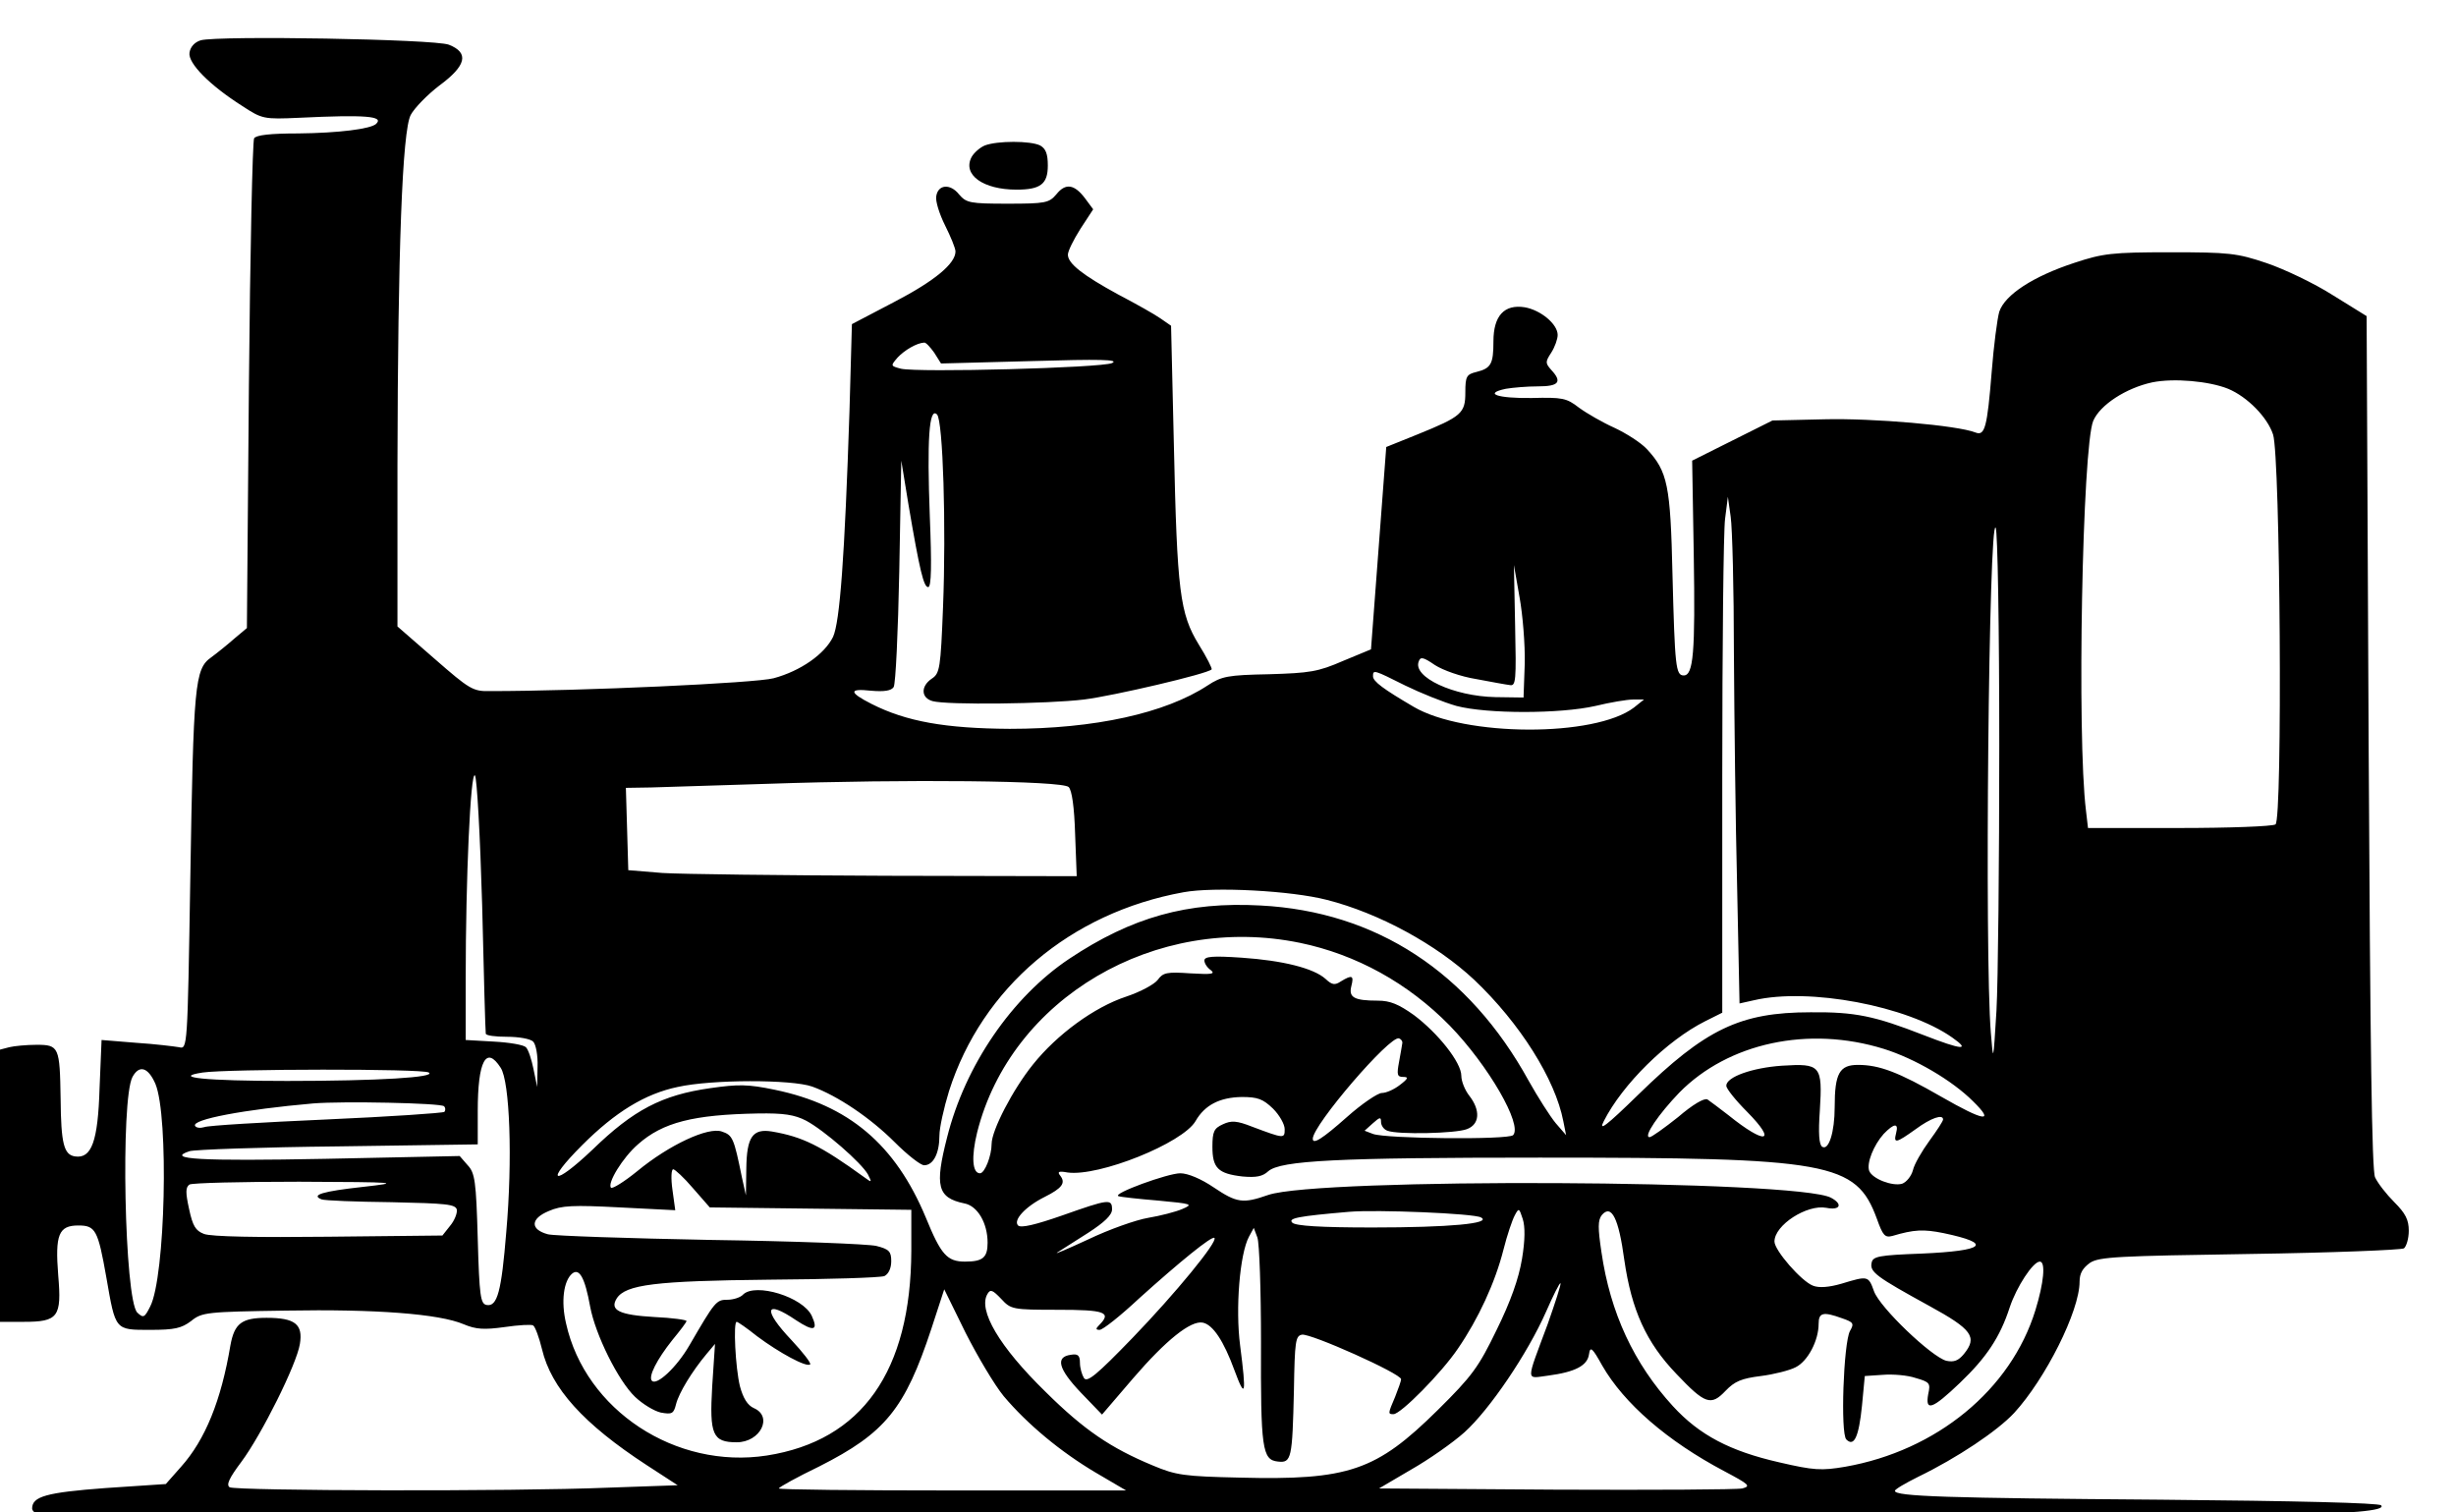 <svg xmlns="http://www.w3.org/2000/svg" version="1.0" preserveAspectRatio="xMidYMid meet" viewBox="0 19.98 104 64.04">
<g transform="translate(0,104) scale(0.017,-0.017)" fill="#000000" stroke="none">
<path d="M500 4842 c-16 -5 -26 -17 -28 -31 -4 -26 50 -81 132 -133 49 -32 53 -33 141 -29 166 8 212 4 192 -15 -13 -13 -95 -23 -194 -24 -70 0 -104 -4 -110 -12 -4 -7 -10 -284 -13 -616 l-5 -604 -31 -26 c-17 -15 -43 -36 -58 -47 -41 -29 -44 -66 -52 -552 -7 -424 -7 -424 -28 -419 -12 2 -60 8 -107 11 l-86 7 -5 -120 c-4 -133 -20 -176 -61 -170 -28 4 -35 32 -36 143 -2 130 -4 135 -60 135 -25 0 -56 -3 -68 -6 l-23 -6 0 -339 0 -339 59 0 c86 0 95 12 86 116 -8 101 1 124 50 124 43 0 49 -11 70 -130 23 -132 21 -130 109 -130 61 0 78 4 102 22 27 22 39 23 236 26 223 4 382 -8 443 -34 31 -13 51 -14 102 -7 34 5 67 7 71 4 5 -3 15 -30 22 -59 23 -97 103 -186 261 -289 l77 -50 -172 -6 c-240 -10 -928 -8 -944 1 -9 6 -1 23 29 63 50 67 138 243 146 294 8 49 -12 65 -83 65 -62 0 -80 -14 -90 -68 -23 -138 -63 -236 -123 -303 l-38 -43 -150 -10 c-148 -11 -183 -21 -183 -51 0 -7 12 -16 28 -20 78 -23 5510 -11 5765 12 45 4 65 9 58 16 -6 6 -212 11 -548 14 -532 4 -663 8 -663 22 0 4 26 19 58 35 97 47 197 114 239 159 78 85 163 254 163 327 0 21 8 34 26 47 23 15 70 17 398 22 204 3 377 10 384 14 6 5 12 24 12 44 0 27 -8 43 -36 71 -20 20 -41 47 -48 62 -8 18 -12 318 -16 1085 l-5 1060 -84 52 c-47 30 -121 65 -165 80 -74 25 -94 27 -241 27 -145 0 -167 -3 -237 -26 -104 -34 -174 -80 -188 -122 -5 -17 -14 -86 -19 -151 -11 -137 -17 -159 -40 -150 -45 18 -257 36 -376 33 l-130 -3 -100 -50 -100 -50 4 -235 c4 -244 -1 -300 -25 -300 -20 0 -22 22 -28 251 -5 223 -12 257 -64 313 -15 16 -51 39 -81 53 -29 13 -69 36 -88 50 -31 24 -41 26 -118 24 -85 -1 -121 11 -64 23 18 3 53 6 80 6 52 0 61 11 33 41 -15 17 -15 20 0 43 9 14 16 34 16 44 0 27 -42 62 -82 69 -51 8 -78 -21 -78 -85 0 -56 -6 -67 -42 -76 -25 -6 -28 -11 -28 -51 0 -52 -9 -60 -120 -105 l-77 -31 -19 -252 -19 -252 -70 -29 c-62 -27 -83 -30 -184 -33 -103 -2 -118 -5 -153 -28 -105 -69 -281 -108 -493 -108 -160 1 -257 18 -344 62 -57 29 -57 39 -2 33 34 -3 51 0 57 9 5 8 11 138 14 289 l5 275 18 -110 c28 -165 38 -205 49 -205 8 0 9 54 4 178 -7 187 -2 272 18 252 15 -15 23 -280 15 -480 -6 -152 -8 -165 -28 -178 -28 -19 -27 -48 2 -56 36 -10 286 -7 377 4 73 9 308 64 318 75 2 2 -12 30 -32 62 -47 77 -54 131 -62 497 l-7 297 -26 18 c-14 10 -62 37 -106 60 -88 48 -125 77 -125 99 0 9 14 37 31 64 l32 49 -20 27 c-27 36 -49 39 -72 10 -18 -21 -27 -23 -121 -23 -94 0 -103 2 -121 23 -22 28 -53 25 -57 -5 -2 -12 8 -44 22 -72 14 -28 26 -57 26 -65 0 -30 -51 -73 -153 -126 l-105 -55 -6 -215 c-12 -366 -24 -527 -41 -564 -21 -43 -81 -85 -148 -103 -44 -12 -479 -32 -707 -32 -42 -1 -51 5 -137 80 l-93 81 0 402 c1 535 12 832 33 872 9 17 41 50 71 73 68 50 75 82 24 102 -37 14 -574 23 -618 11z m1827 -778 l17 -27 226 6 c170 5 219 4 200 -5 -28 -12 -483 -24 -526 -14 -26 7 -26 7 -8 28 17 18 47 36 66 37 4 1 15 -11 25 -25z m3223 -90 c48 -20 98 -71 112 -114 18 -55 24 -960 6 -971 -7 -5 -115 -9 -240 -9 l-227 0 -5 43 c-23 185 -9 906 18 971 17 40 82 82 147 96 54 11 142 3 189 -16z m-1231 -659 c1 -159 4 -421 8 -581 l6 -291 36 8 c137 32 382 -14 494 -93 47 -33 24 -31 -71 6 -123 48 -171 58 -282 57 -176 0 -262 -42 -429 -205 -81 -79 -100 -93 -86 -66 46 91 157 201 253 249 l42 21 0 588 c0 323 3 612 7 642 l7 55 7 -50 c4 -27 8 -180 8 -340z m661 -230 c0 -291 -3 -588 -7 -660 -8 -130 -8 -130 -14 -55 -16 195 -5 1286 12 1258 5 -7 9 -251 9 -543z m-1182 205 l-3 -85 -70 1 c-104 2 -207 50 -191 89 4 12 11 11 40 -9 20 -13 65 -29 103 -35 37 -7 75 -14 84 -15 15 -3 16 12 13 148 l-3 151 14 -80 c8 -44 14 -118 13 -165z m-298 -55 c39 -19 96 -42 128 -51 76 -20 258 -20 346 0 37 9 79 16 94 16 l27 0 -25 -20 c-97 -74 -422 -73 -549 2 -75 44 -101 63 -101 76 0 17 2 16 80 -23z m-2299 -547 c4 -172 8 -316 9 -320 0 -5 24 -8 53 -8 29 0 58 -5 65 -12 7 -7 12 -35 11 -62 l-1 -51 -9 44 c-5 25 -13 49 -19 55 -6 6 -42 12 -80 14 l-70 4 0 153 c0 248 12 517 23 506 5 -5 13 -150 18 -323z m1461 294 c8 -8 14 -50 16 -117 l4 -105 -473 1 c-261 1 -512 4 -559 7 l-85 7 -3 103 -3 102 63 1 c35 1 164 5 288 9 351 12 736 8 752 -8z m643 -281 c130 -33 273 -111 367 -199 114 -108 202 -248 222 -352 l7 -35 -26 30 c-14 17 -44 64 -67 105 -149 271 -380 422 -668 437 -182 10 -321 -29 -477 -133 -142 -95 -259 -265 -304 -445 -31 -121 -24 -150 43 -164 33 -6 58 -49 58 -98 0 -37 -12 -47 -56 -47 -45 0 -60 17 -98 110 -76 182 -192 280 -376 318 -67 14 -91 14 -161 4 -120 -17 -191 -54 -293 -153 -99 -94 -121 -84 -26 11 83 83 157 128 238 145 85 19 284 19 335 1 64 -23 146 -79 205 -138 32 -32 65 -58 74 -58 23 0 38 30 38 74 0 19 11 69 24 111 82 257 302 444 584 495 76 14 268 4 357 -19z m-67 -107 c140 -29 269 -100 373 -206 97 -100 182 -248 158 -273 -12 -12 -317 -9 -349 3 l-21 8 20 18 c18 16 21 17 21 4 0 -9 7 -19 16 -22 25 -10 170 -7 198 4 32 12 34 47 6 83 -11 14 -20 36 -20 50 0 33 -58 106 -118 151 -38 27 -59 36 -90 36 -59 0 -73 8 -66 36 7 27 2 29 -26 12 -15 -10 -22 -9 -38 6 -30 27 -107 46 -209 53 -73 5 -93 3 -93 -7 0 -7 7 -18 16 -24 12 -10 2 -11 -51 -8 -58 4 -68 2 -81 -16 -8 -11 -43 -30 -79 -42 -79 -26 -172 -94 -232 -169 -50 -62 -103 -164 -103 -198 0 -29 -17 -73 -29 -73 -19 0 -22 41 -7 102 84 334 444 546 804 472z m255 -250 c-1 -5 -4 -26 -8 -46 -6 -32 -5 -38 10 -38 14 0 13 -4 -8 -20 -14 -11 -34 -20 -45 -20 -10 0 -50 -27 -87 -60 -62 -55 -85 -69 -85 -54 0 34 193 259 215 250 5 -2 9 -7 8 -12z m1199 -14 c77 -24 170 -78 223 -131 55 -54 28 -50 -80 12 -106 61 -154 79 -207 79 -46 0 -58 -21 -58 -105 0 -63 -15 -109 -31 -99 -8 5 -10 34 -6 90 7 113 2 118 -94 112 -74 -5 -139 -28 -139 -50 0 -7 23 -36 52 -65 76 -77 46 -83 -47 -8 -22 17 -46 35 -52 39 -8 4 -37 -13 -73 -44 -34 -27 -66 -50 -71 -50 -17 0 23 58 74 111 122 124 322 167 509 109z m-3445 -47 c23 -34 30 -229 14 -410 -12 -147 -22 -186 -49 -181 -15 3 -18 21 -22 165 -4 143 -7 164 -25 183 l-20 23 -335 -7 c-312 -6 -399 -1 -338 19 12 4 179 10 371 12 l347 5 0 83 c0 125 21 164 57 108z m-860 -40 c34 -81 25 -482 -13 -555 -14 -28 -17 -29 -32 -15 -32 32 -42 531 -12 587 17 31 39 24 57 -17z m681 28 c20 -12 -126 -21 -353 -21 -205 0 -289 9 -210 21 61 9 548 10 563 0z m2103 -90 c16 -16 29 -39 29 -51 0 -24 -1 -24 -81 6 -38 15 -52 16 -73 6 -22 -10 -26 -18 -26 -56 0 -53 14 -67 75 -74 34 -3 50 0 64 13 31 27 173 34 676 34 723 0 788 -11 840 -152 15 -42 20 -48 39 -43 54 16 77 17 127 7 124 -26 104 -44 -54 -51 -108 -4 -122 -7 -125 -23 -5 -23 12 -35 143 -107 108 -59 121 -78 87 -120 -14 -17 -25 -21 -44 -17 -37 10 -165 132 -180 173 -14 39 -15 39 -81 19 -31 -9 -56 -11 -71 -5 -29 11 -96 88 -96 110 0 41 81 93 129 84 35 -7 42 9 12 25 -83 45 -1277 50 -1402 7 -63 -22 -78 -20 -136 19 -31 21 -64 35 -83 35 -31 0 -171 -51 -154 -57 5 -2 50 -7 99 -11 85 -8 88 -9 60 -21 -16 -7 -55 -17 -85 -22 -30 -5 -98 -29 -150 -54 -52 -24 -87 -39 -76 -32 10 6 45 29 77 49 40 26 59 44 59 58 0 27 -8 26 -124 -15 -66 -23 -103 -32 -110 -25 -13 13 18 47 66 71 44 22 53 35 39 53 -8 10 -4 12 18 8 78 -11 287 73 319 128 23 40 60 59 115 60 40 0 53 -5 78 -29z m-2065 6 c4 -4 4 -10 1 -14 -4 -3 -136 -12 -295 -19 -158 -7 -294 -15 -303 -19 -10 -3 -20 -2 -23 3 -10 16 123 41 294 56 74 6 318 1 326 -7z m902 -36 c45 -24 138 -105 154 -134 10 -20 10 -21 -9 -7 -109 79 -154 101 -230 114 -48 8 -63 -13 -64 -92 l-1 -67 -10 45 c-20 98 -23 105 -50 114 -34 12 -131 -33 -211 -99 -32 -26 -61 -44 -65 -41 -10 11 29 75 67 108 62 55 138 74 299 77 64 1 91 -3 120 -18z m2832 3 c0 -4 -15 -27 -34 -53 -19 -26 -38 -59 -41 -73 -4 -15 -16 -30 -27 -34 -24 -7 -74 12 -82 32 -7 19 11 64 36 92 26 27 38 28 31 2 -7 -27 0 -25 49 10 38 28 68 38 68 24z m-3114 -171 l42 -48 251 -3 251 -3 0 -102 c-1 -300 -123 -473 -360 -510 -227 -35 -452 113 -500 329 -13 55 -6 106 15 124 18 15 32 -10 45 -82 13 -70 70 -185 112 -225 19 -18 47 -35 64 -39 28 -5 32 -3 38 21 7 28 40 82 76 125 l21 25 -7 -106 c-7 -120 1 -139 61 -139 59 0 91 64 43 85 -16 7 -27 25 -35 55 -11 45 -17 160 -8 160 3 0 26 -16 51 -36 55 -41 123 -78 132 -70 3 3 -18 30 -46 60 -73 77 -67 103 11 50 44 -29 56 -26 39 11 -22 47 -140 83 -171 53 -6 -7 -24 -13 -39 -13 -28 0 -31 -4 -95 -114 -32 -55 -81 -100 -93 -88 -10 10 12 53 51 102 19 23 35 44 35 47 0 3 -36 8 -80 10 -87 5 -112 17 -94 46 22 35 97 44 379 47 149 1 278 5 288 9 10 5 17 19 17 37 0 24 -5 30 -37 38 -21 5 -207 12 -413 15 -206 4 -388 10 -405 14 -45 12 -44 39 2 58 32 14 61 15 177 9 l138 -7 -7 51 c-4 28 -3 51 2 51 4 0 27 -21 49 -47z m-823 3 c-99 -11 -130 -20 -102 -31 8 -3 86 -6 174 -7 137 -3 160 -5 163 -19 1 -9 -6 -27 -17 -40 l-19 -24 -284 -3 c-175 -2 -293 0 -310 7 -21 8 -28 20 -37 62 -9 41 -9 54 1 61 7 4 130 7 273 7 250 -1 256 -2 158 -13z m2786 -76 c28 -15 -78 -25 -271 -25 -129 0 -191 4 -199 12 -11 11 13 16 141 27 69 6 312 -4 329 -14z m102 -104 c-8 -48 -28 -105 -63 -176 -45 -93 -61 -115 -147 -200 -153 -151 -221 -175 -494 -168 -137 3 -158 6 -215 30 -106 44 -172 89 -267 183 -116 113 -170 205 -145 245 7 12 13 9 34 -13 24 -26 28 -27 141 -27 117 0 135 -6 103 -38 -9 -9 -9 -12 1 -12 8 0 52 35 98 78 101 91 182 157 188 151 9 -9 -97 -138 -204 -249 -89 -92 -113 -112 -121 -100 -5 8 -10 25 -10 38 0 18 -5 23 -22 20 -40 -5 -32 -35 24 -94 l53 -55 78 91 c81 94 143 144 173 138 25 -5 52 -45 79 -119 27 -73 30 -62 14 62 -12 92 -1 228 22 271 l12 22 9 -24 c5 -14 9 -131 9 -260 -1 -266 3 -294 42 -298 34 -4 36 7 40 178 2 122 4 135 20 138 21 4 247 -97 247 -111 0 -4 -7 -24 -15 -44 -18 -42 -18 -43 -4 -43 18 0 120 103 161 164 50 73 92 163 113 246 9 36 22 74 28 85 10 19 11 19 20 -9 6 -19 6 -52 -2 -100z m255 -2 c18 -124 54 -205 130 -284 71 -75 86 -80 122 -42 23 24 40 31 88 37 32 4 72 14 87 22 30 15 57 66 57 108 0 28 11 31 58 14 29 -10 31 -13 20 -32 -16 -30 -24 -255 -9 -270 19 -19 31 5 39 84 l7 74 45 3 c25 2 62 -1 82 -8 35 -10 37 -13 31 -40 -8 -44 10 -38 79 28 66 63 100 114 124 188 17 51 58 114 75 114 15 0 10 -53 -11 -121 -61 -198 -246 -350 -474 -390 -59 -10 -78 -9 -164 11 -123 28 -199 68 -265 140 -97 106 -156 232 -178 384 -9 60 -9 79 1 92 24 28 42 -8 56 -112z m-191 -160 c-55 -148 -55 -135 1 -128 68 9 98 25 102 53 3 21 8 17 33 -28 54 -94 162 -188 304 -263 62 -33 67 -37 45 -43 -14 -3 -223 -4 -465 -3 l-440 3 80 47 c44 25 104 67 133 93 63 57 157 196 203 300 18 41 34 73 36 71 2 -2 -13 -48 -32 -102z m-1355 -179 c59 -70 142 -139 230 -191 l75 -44 -432 0 c-238 0 -433 2 -433 5 0 3 45 28 101 55 164 83 213 143 279 343 l32 98 53 -108 c30 -59 72 -130 95 -158z"/>
<path d="M2453 4580 c-12 -5 -27 -18 -33 -29 -23 -44 29 -81 112 -81 60 0 78 14 78 60 0 29 -5 42 -19 50 -24 12 -107 12 -138 0z"/>
</g>
</svg>